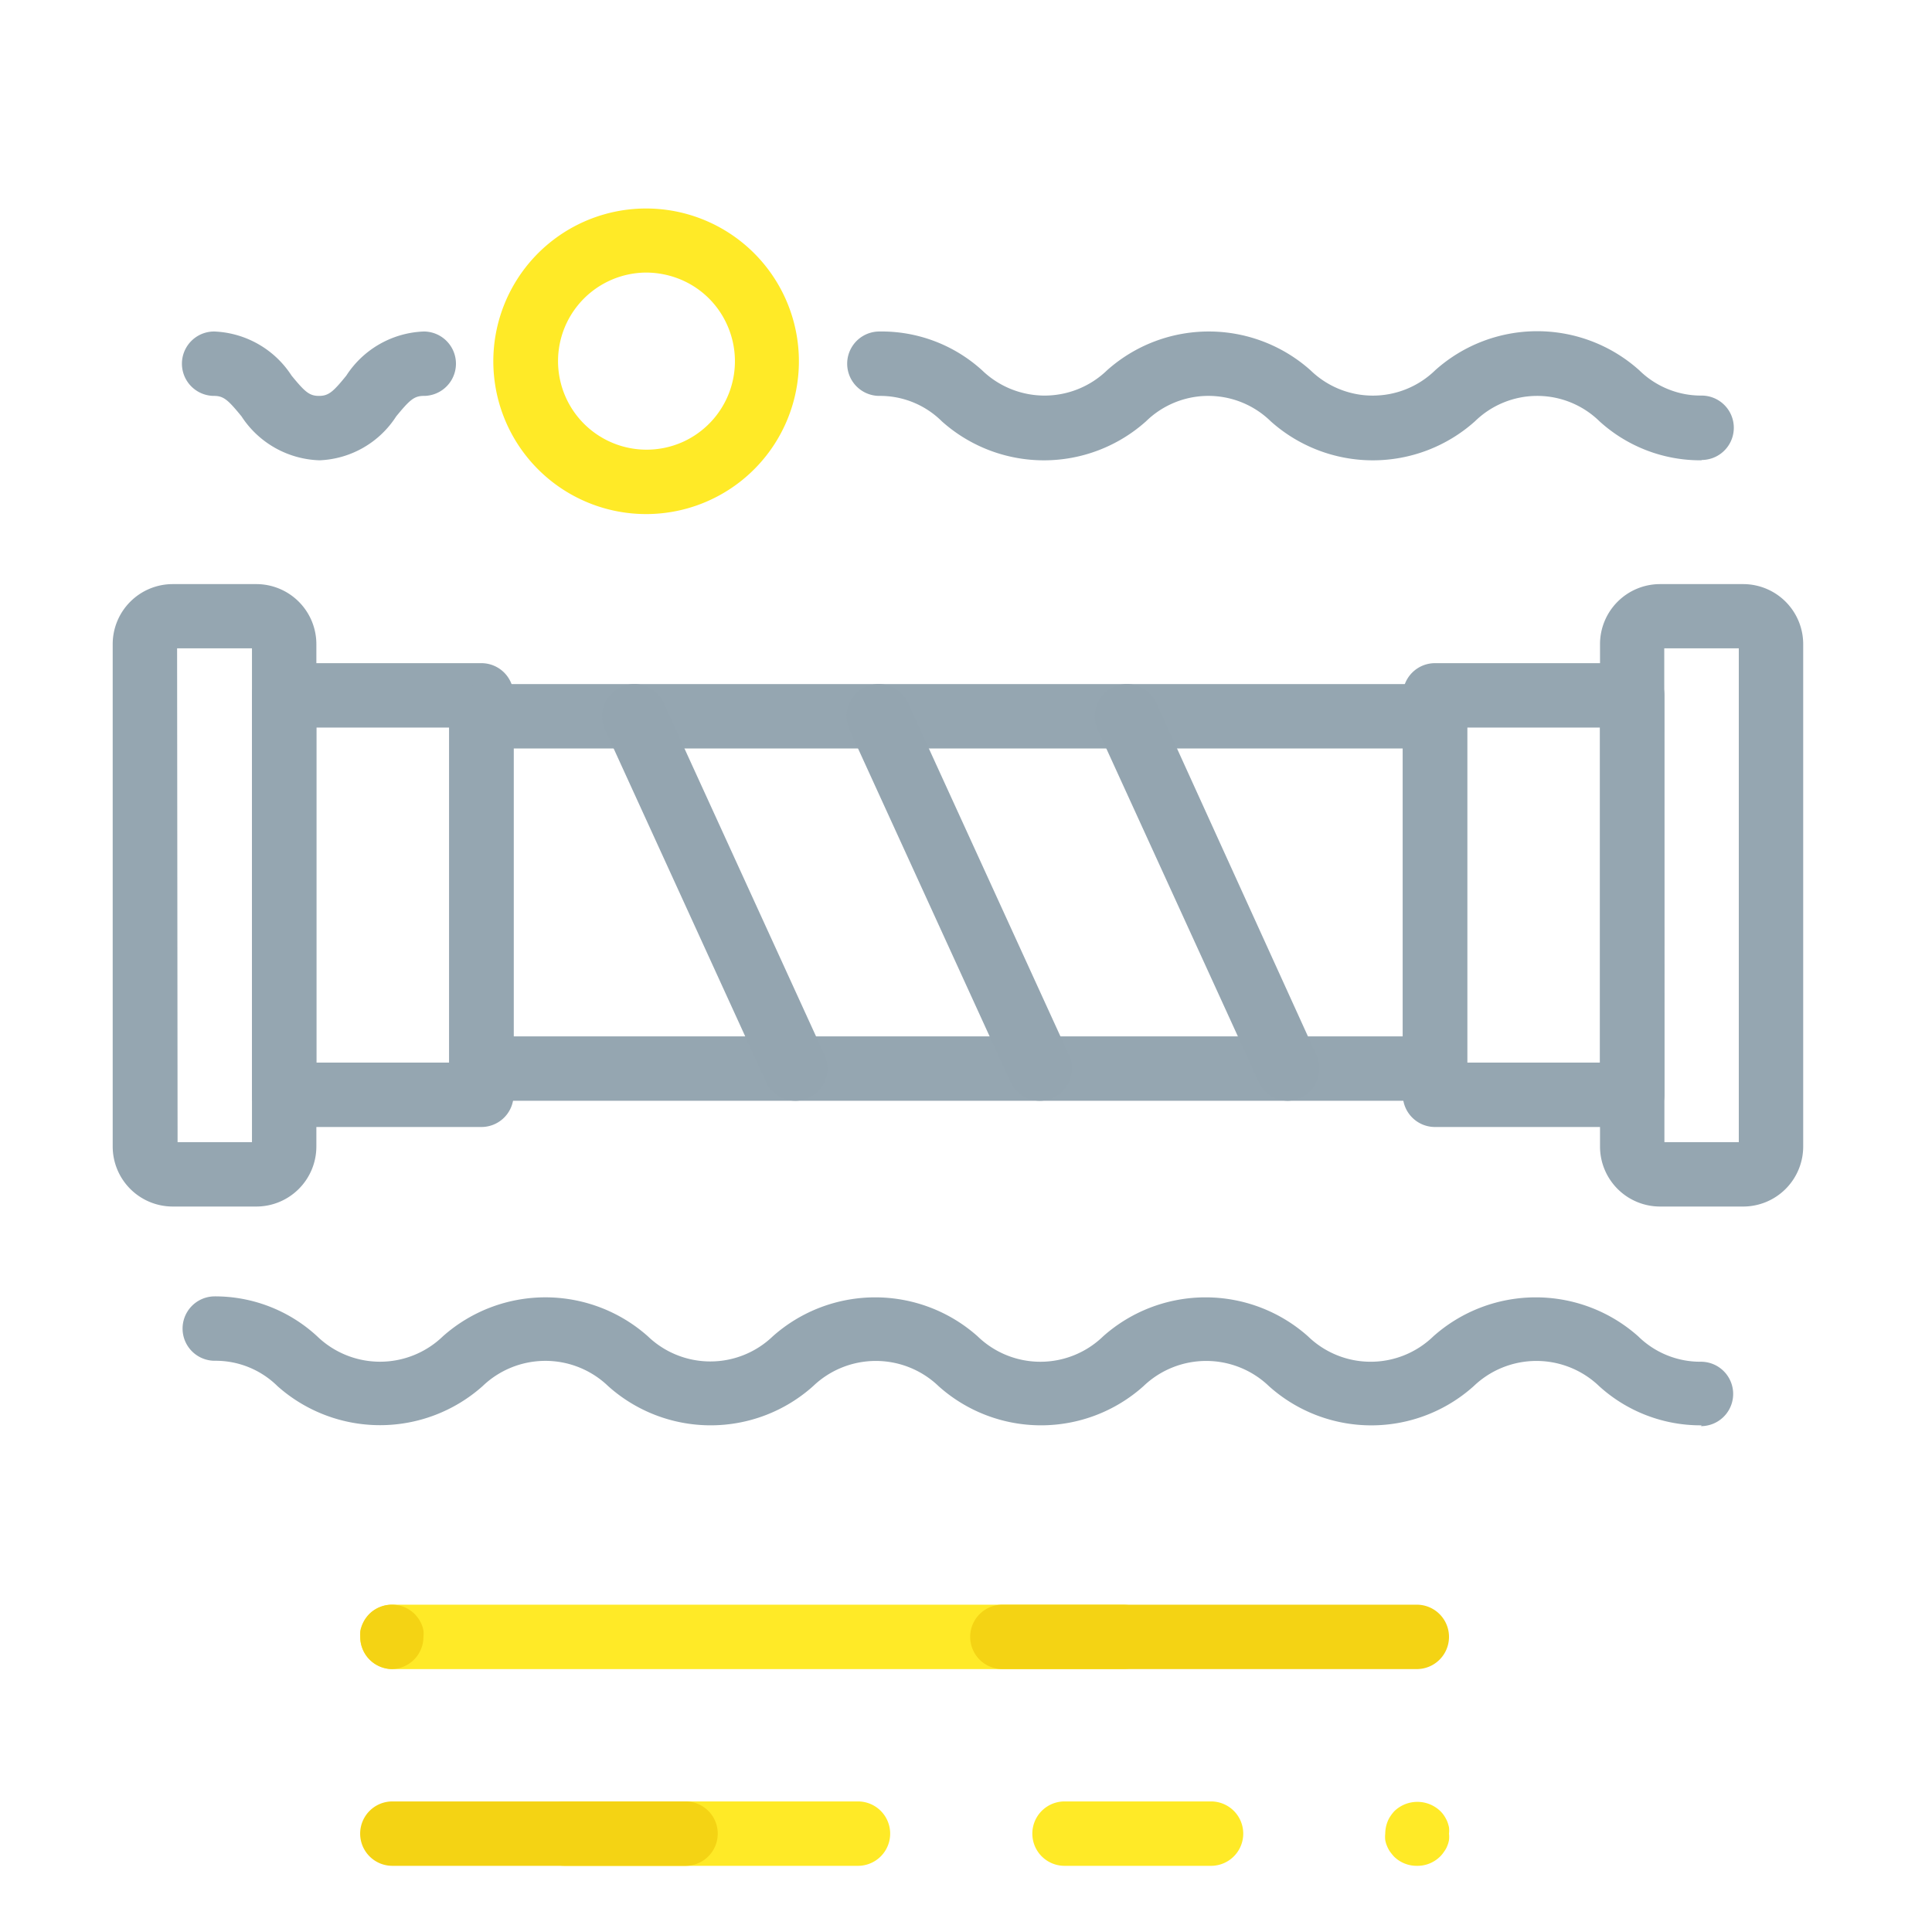 <svg xmlns="http://www.w3.org/2000/svg" viewBox="0 0 120 120"><defs><style>.cls-1{isolation:isolate;}.cls-2{fill:none;}.cls-3{fill:#ffea27;}.cls-4{mix-blend-mode:multiply;}.cls-5{fill:#f4d314;}.cls-6{fill:#95a6b1;}.cls-7{fill:#94a5b0;}</style></defs><title>39-icon_ocenza_terminal_coveñas_por_que_almacenamos</title><g class="cls-1"><g id="Capa_1" data-name="Capa 1"><rect class="cls-2" width="120" height="120"/><path class="cls-3" d="M53.29,115.89H35.08a2,2,0,0,1,0-4H53.29a2,2,0,1,1,0,4Z"/><path class="cls-3" d="M75.22,115.89h-9.1a2,2,0,0,1,0-4h9.1a2,2,0,0,1,0,4Z"/><path class="cls-3" d="M88,115.89a2,2,0,0,1-1.42-.58,3.76,3.76,0,0,1-.25-.31,1.83,1.83,0,0,1-.18-.34,1.73,1.73,0,0,1-.11-.37,1.75,1.75,0,0,1,0-.4,2.09,2.09,0,0,1,.15-.76,1.7,1.7,0,0,1,.19-.35,2.25,2.25,0,0,1,.24-.3,2.06,2.06,0,0,1,2.83,0,1.73,1.73,0,0,1,.25.3,2.37,2.37,0,0,1,.19.35,2.59,2.59,0,0,1,.11.37,1.72,1.72,0,0,1,0,.39,1.75,1.75,0,0,1,0,.4,1.73,1.73,0,0,1-.11.37,1.41,1.41,0,0,1-.19.34,1.79,1.79,0,0,1-.25.31A2,2,0,0,1,88,115.89Z"/><g class="cls-4"><path class="cls-5" d="M42.58,115.89H24.37a2,2,0,1,1,0-4H42.58a2,2,0,0,1,0,4Z"/></g><path class="cls-3" d="M69.76,103.67H24.37a2,2,0,0,1,0-4H69.76a2,2,0,0,1,0,4Z"/><g class="cls-4"><path class="cls-5" d="M24.38,103.67a2,2,0,0,1-1.42-.59,2,2,0,0,1-.58-1.41,2.56,2.56,0,0,1,0-.39,2.4,2.4,0,0,1,.12-.38,2.21,2.21,0,0,1,.18-.34,2.42,2.42,0,0,1,.25-.31,2,2,0,0,1,1.81-.54,1.73,1.73,0,0,1,.37.11,1.7,1.7,0,0,1,.35.19,2.25,2.25,0,0,1,.3.24,3.76,3.76,0,0,1,.25.31,2.21,2.21,0,0,1,.18.34,1.66,1.66,0,0,1,.11.38,1.72,1.72,0,0,1,0,.39,2,2,0,0,1-2,2Z"/></g><g class="cls-4"><path class="cls-5" d="M88,103.67H62.26a2,2,0,0,1,0-4H88a2,2,0,0,1,0,4Z"/></g><path class="cls-6" d="M101.38,70H89.13a2,2,0,0,1-2-2V43.19a2,2,0,0,1,2-2h12.25a2,2,0,0,1,2,2V68A2,2,0,0,1,101.38,70ZM91.13,66h8.25V45.19H91.13Z"/><path class="cls-6" d="M108.29,74.94H103.1a3.73,3.73,0,0,1-3.72-3.72V40a3.73,3.73,0,0,1,3.72-3.72h5.19A3.73,3.73,0,0,1,112,40V71.22A3.73,3.73,0,0,1,108.29,74.94Zm-4.91-4H108V40.27h-4.63Z"/><path class="cls-6" d="M29.9,70H17.65a2,2,0,0,1-2-2V43.19a2,2,0,0,1,2-2H29.9a2,2,0,0,1,2,2V68A2,2,0,0,1,29.9,70ZM19.65,66H27.9V45.19H19.65Z"/><path class="cls-6" d="M15.93,74.94H10.75A3.73,3.73,0,0,1,7,71.22V40a3.73,3.73,0,0,1,3.72-3.72h5.18A3.73,3.73,0,0,1,19.65,40V71.22A3.73,3.73,0,0,1,15.93,74.94Zm-4.9-4h4.62V40.27H11Z"/><path class="cls-6" d="M89.13,68.37H29.9a2,2,0,0,1-2-2V44.49a2,2,0,0,1,2-2H89.13a2,2,0,0,1,2,2V66.37A2,2,0,0,1,89.13,68.37Zm-57.23-4H87.13V46.49H31.9Z"/><path class="cls-7" d="M49.4,68.37a2,2,0,0,1-1.82-1.17l-10-21.88a2,2,0,1,1,3.64-1.66l10,21.88a2,2,0,0,1-1,2.65A2,2,0,0,1,49.4,68.37Z"/><path class="cls-7" d="M64.58,68.37a2,2,0,0,1-1.82-1.17l-10-21.88a2,2,0,1,1,3.64-1.66l10,21.88a2,2,0,0,1-1,2.65A2,2,0,0,1,64.58,68.37Z"/><path class="cls-7" d="M80,68.37a2,2,0,0,1-1.82-1.17l-10-21.88a2,2,0,0,1,3.64-1.66l9.95,21.88a2,2,0,0,1-1,2.65A2,2,0,0,1,80,68.37Z"/><path class="cls-3" d="M40.14,31.93a9.49,9.49,0,1,1,8.62-13.44h0a9.49,9.49,0,0,1-8.62,13.44Zm0-15a5.5,5.5,0,1,0,2.29,10.51,5.5,5.5,0,0,0,2.72-7.29h0a5.46,5.46,0,0,0-3.08-2.87A5.62,5.62,0,0,0,40.12,16.93Z"/><path class="cls-6" d="M105.69,88.53a9.36,9.36,0,0,1-6.36-2.43,5.63,5.63,0,0,0-7.8,0,9.52,9.52,0,0,1-12.71,0,5.63,5.63,0,0,0-7.8,0,9.54,9.54,0,0,1-12.72,0,5.63,5.63,0,0,0-7.8,0,9.54,9.54,0,0,1-12.72,0,5.63,5.63,0,0,0-7.81,0,9.58,9.58,0,0,1-12.73,0,5.47,5.47,0,0,0-3.9-1.58,2,2,0,0,1,0-4A9.34,9.34,0,0,1,19.7,83a5.62,5.62,0,0,0,7.81,0,9.58,9.58,0,0,1,12.73,0A5.6,5.6,0,0,0,48,83a9.57,9.57,0,0,1,12.72,0,5.6,5.6,0,0,0,7.8,0,9.57,9.57,0,0,1,12.72,0,5.59,5.59,0,0,0,7.79,0,9.57,9.57,0,0,1,12.72,0,5.5,5.5,0,0,0,3.9,1.58,2,2,0,0,1,0,4Z"/><path class="cls-6" d="M19.85,28.59A6,6,0,0,1,15,25.86c-.82-1-1.1-1.27-1.7-1.27a2,2,0,0,1,0-4,6,6,0,0,1,4.81,2.74c.82,1,1.1,1.26,1.7,1.26s.88-.25,1.7-1.26a6,6,0,0,1,4.81-2.74,2,2,0,0,1,0,4c-.6,0-.88.26-1.71,1.27A5.94,5.94,0,0,1,19.85,28.59Z"/><path class="cls-6" d="M105.69,28.59a9.3,9.3,0,0,1-6.34-2.42,5.53,5.53,0,0,0-7.74,0,9.51,9.51,0,0,1-12.68,0,5.54,5.54,0,0,0-7.75,0,9.51,9.51,0,0,1-12.68,0,5.44,5.44,0,0,0-3.88-1.58,2,2,0,0,1,0-4A9.28,9.28,0,0,1,61,23a5.58,5.58,0,0,0,7.76,0A9.49,9.49,0,0,1,81.4,23a5.55,5.55,0,0,0,7.74,0,9.49,9.49,0,0,1,12.68,0,5.47,5.47,0,0,0,3.87,1.57,2,2,0,0,1,0,4Z"/><rect class="cls-2" width="120" height="120"/></g></g></svg>